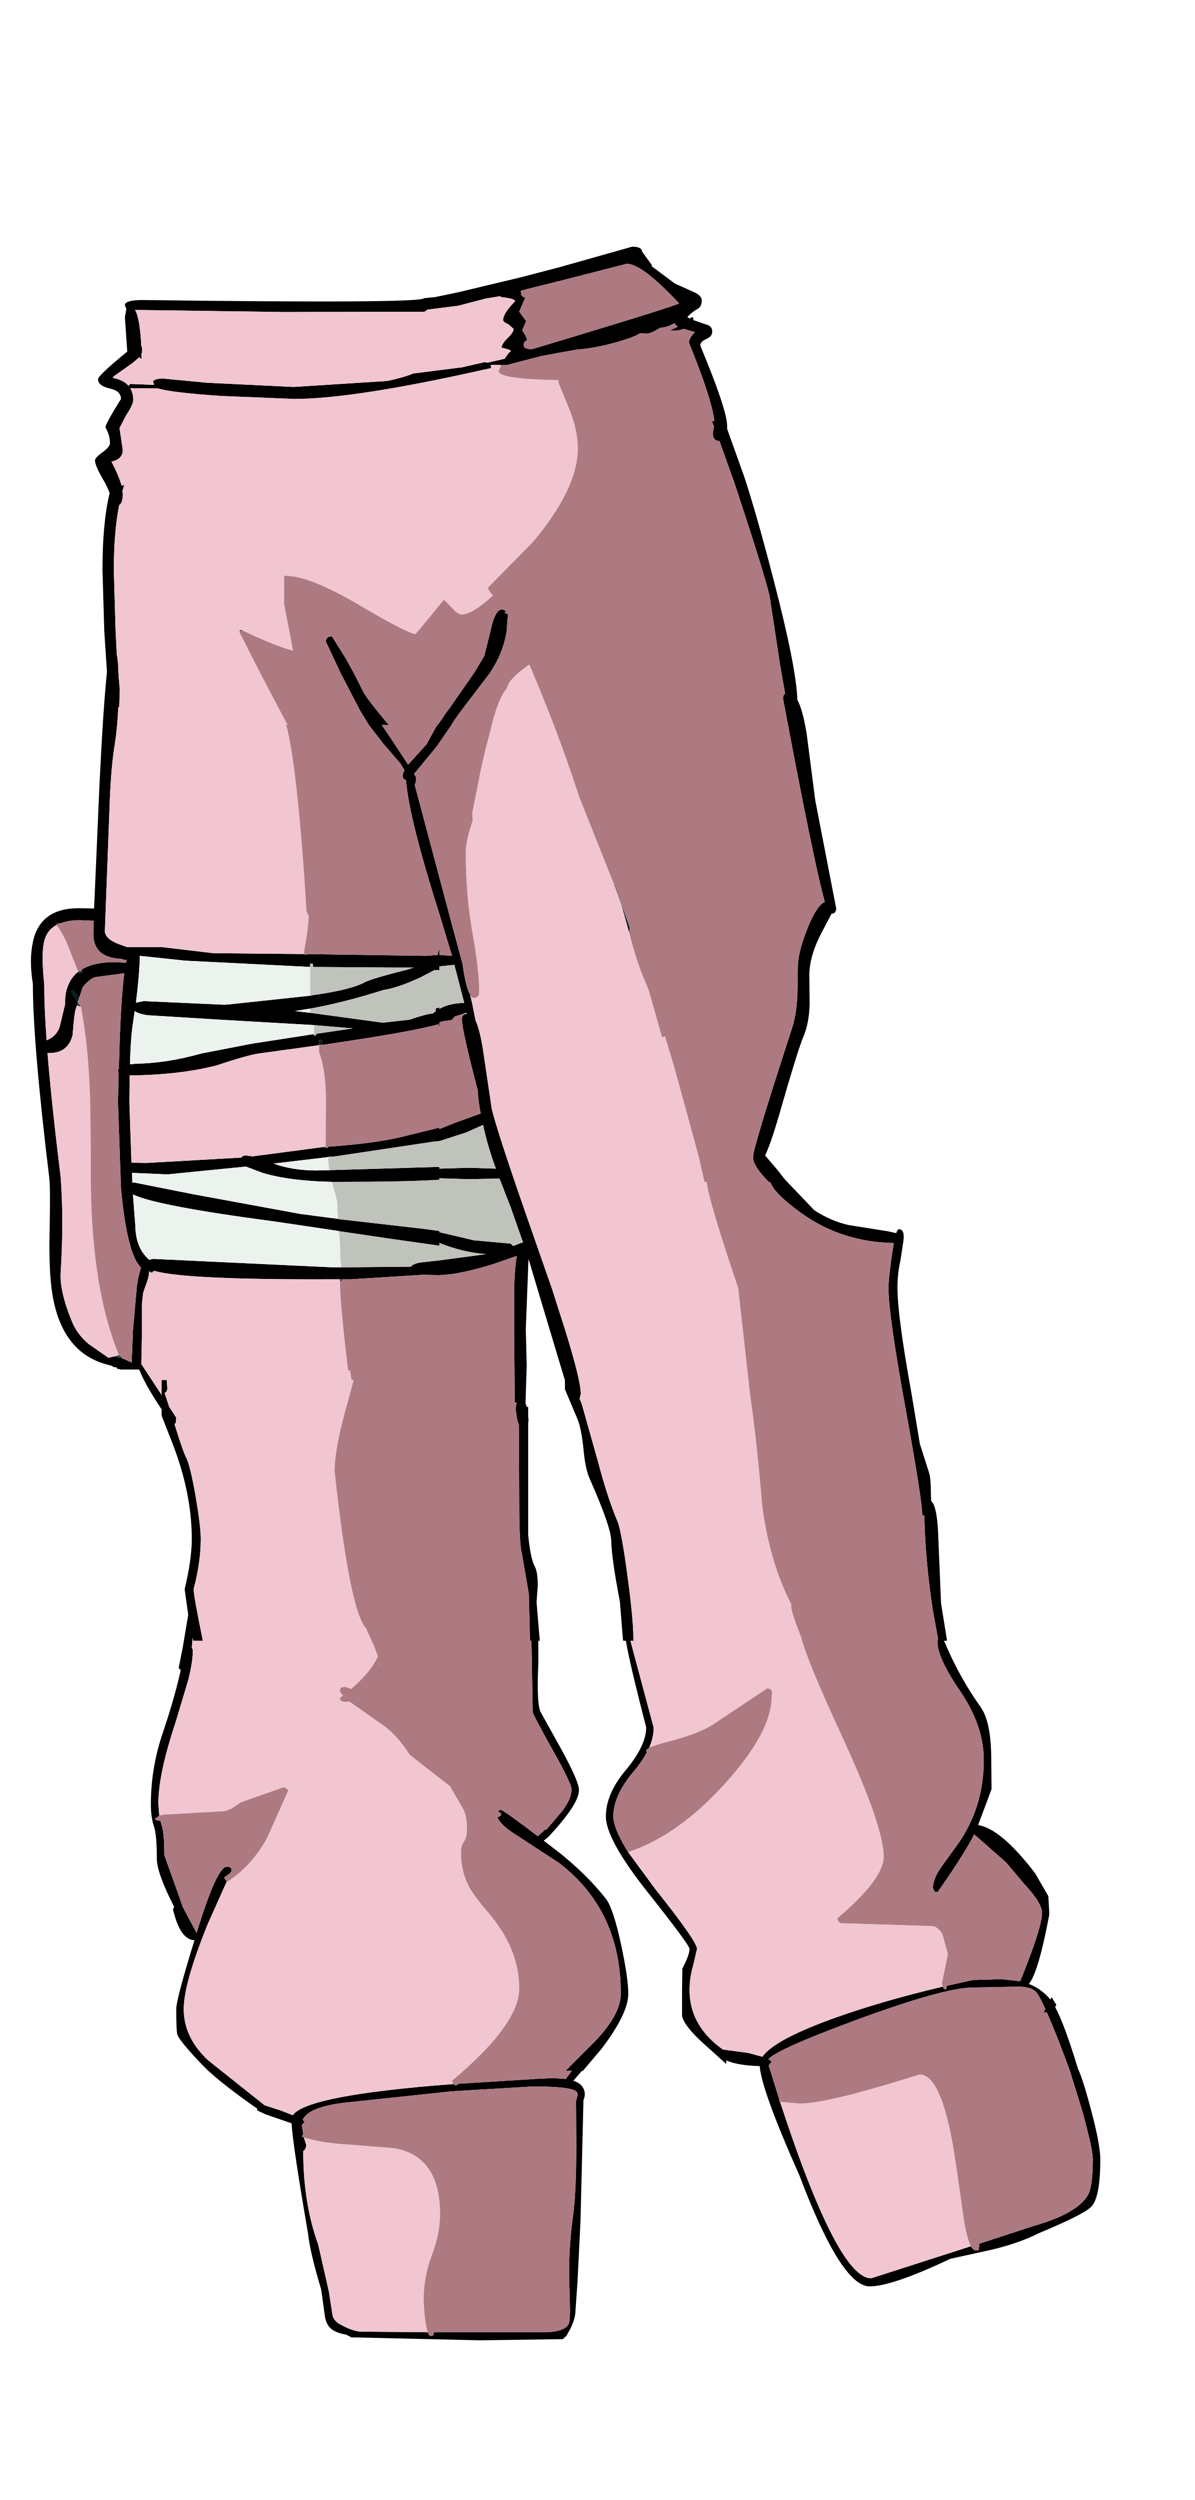 <?xml version="1.0" encoding="UTF-8"?>
<svg xmlns="http://www.w3.org/2000/svg" xmlns:xlink="http://www.w3.org/1999/xlink" width="175px" height="366px" viewBox="0 0 175 366" version="1.1">
<g id="surface1">
<path style=" stroke:none;fill-rule:evenodd;fill:rgb(0%,0%,0%);fill-opacity:1;" d="M 92.574 36.117 C 93.508 36.117 93.988 36.352 94.02 36.82 L 95.508 38.883 L 95.332 38.969 L 95.418 38.969 L 98.832 41.516 L 101.852 42.875 C 102.461 43.199 102.77 43.562 102.77 43.973 C 102.77 44.559 102.578 44.969 102.199 45.203 C 101.527 45.582 101.02 45.992 100.668 46.43 L 101.02 46.648 L 101.105 46.562 C 101.398 46.328 101.543 46.402 101.543 46.781 L 101.543 46.867 L 103.336 47.484 C 103.98 47.629 104.301 47.98 104.301 48.535 C 104.301 49.035 104.008 49.398 103.426 49.633 C 102.84 49.898 102.551 50.219 102.551 50.598 C 105.176 56.891 106.488 60.824 106.488 62.406 L 106.488 62.801 L 108.98 69.777 C 110.207 73.492 111.637 78.512 113.27 84.828 C 115.516 93.461 116.68 99.34 116.77 102.473 C 117.293 103.438 117.746 105.074 118.125 107.387 L 119.395 117.215 L 122.457 133.016 C 122.457 133.484 122.223 133.746 121.758 133.805 L 120.355 136.48 C 119.191 138.676 118.578 140.711 118.52 142.582 L 118.562 147.059 C 118.504 148.93 118.199 150.512 117.645 151.797 C 117.09 153.113 115.922 156.875 114.145 163.078 C 113.297 166 112.598 168.035 112.043 169.176 L 113.883 171.328 L 114.977 172.73 L 116.199 174.004 L 116.289 174.09 L 119.262 177.207 C 120.895 178.262 122.559 178.977 124.25 179.359 L 130.023 180.277 L 131.25 180.543 C 131.367 180.164 131.496 179.973 131.645 179.973 C 132.227 179.973 132.445 180.543 132.301 181.684 L 131.863 184.535 C 131.57 185.824 131.426 187.156 131.426 188.531 C 131.426 191.281 132.098 196.355 133.438 203.758 L 134.707 211.395 L 136.062 215.648 C 136.238 216.234 136.324 217.289 136.324 218.809 L 136.367 219.777 C 136.98 220.273 137.332 222.145 137.418 225.395 L 137.812 234.742 L 138.688 240.227 L 138.25 240.227 C 139.707 243.738 141.504 246.984 143.633 249.969 C 144.652 251.43 145.164 254.004 145.164 257.691 L 145.207 261.949 L 143.238 267.215 C 145.484 267.566 148.27 269.922 151.594 274.281 L 153.52 277.617 L 153.648 279.809 L 153.562 279.633 L 153.648 279.855 L 153.648 280.379 C 152.602 285.969 151.609 289.332 150.676 290.473 C 151.93 290.973 152.98 291.73 153.824 292.758 L 154 292.406 L 154.48 293.195 L 154.699 293.504 L 154.523 293.852 L 154.613 294.027 C 155.488 295.695 156.566 298.637 157.852 302.852 C 158.375 303.992 159.031 306.066 159.82 309.082 C 160.695 312.387 161.133 314.742 161.133 316.148 C 161.133 319.98 160.664 322.32 159.73 323.168 C 158.914 323.93 156.363 325.203 152.074 326.988 C 150.18 327.953 147.875 328.758 145.164 329.398 L 139.168 330.715 C 133.48 333.406 129.543 334.754 127.355 334.754 C 124.586 334.754 121.16 329.34 117.074 318.516 C 113.34 310.121 111.402 304.781 111.258 302.5 C 109.07 302.441 107.434 302.164 106.355 301.664 L 106.355 302.191 L 102.945 299.121 C 101.137 297.48 100.113 296.164 99.883 295.168 L 99.883 291.352 L 99.926 288.234 C 100.625 286.891 100.977 285.926 100.977 285.34 C 100.977 284.961 98.934 282.195 94.852 277.047 C 90.766 271.895 88.727 268.195 88.727 265.941 C 88.727 263.719 89.715 261.438 91.699 259.098 C 93.652 256.727 94.633 254.664 94.633 252.91 C 92.996 246.59 92.008 242.363 91.656 240.227 L 91.262 240.227 L 91.219 239.918 L 90.781 234.52 C 89.965 230.277 89.543 227.293 89.512 225.566 C 89.484 224.223 88.449 221.238 86.406 216.617 C 85.941 215.621 85.617 214.129 85.445 212.141 C 85.238 210.09 84.934 208.598 84.523 207.664 L 82.73 203.406 L 82.73 202.09 L 81.461 197.879 L 77.395 184.316 L 77 194.586 L 77.133 199.941 L 76.957 205.426 L 77.133 205.996 L 77.352 205.996 L 77.352 207.355 L 77.395 207.84 L 77.352 208.453 L 77.352 224.777 C 77.582 227.09 77.902 228.609 78.312 229.344 C 78.605 229.867 78.75 230.82 78.75 232.195 L 78.574 234.609 L 78.926 238.82 L 79.055 240.227 L 78.836 240.227 L 78.836 243.605 C 78.664 247.203 78.75 249.516 79.102 250.539 L 82.031 255.805 C 83.867 259.141 84.789 261.23 84.789 262.082 C 84.789 263.457 83.301 265.738 80.324 268.926 L 79.625 269.496 L 82.074 271.383 C 84.758 273.551 86.988 275.773 88.77 278.055 C 89.469 278.992 90.199 281.215 90.957 284.727 C 91.656 287.973 92.008 290.371 92.008 291.922 C 92.008 293.852 90.695 296.543 88.07 299.996 L 85.355 303.199 L 85.227 303.199 L 85.137 303.289 L 83.957 304.648 C 84.715 304.883 85.211 305.262 85.445 305.789 C 85.707 306.316 85.707 306.871 85.445 307.457 L 85.008 325.23 L 84.57 334.094 L 84.262 338.527 C 84.234 339.141 84.016 339.902 83.605 340.809 L 82.949 341.996 L 82.426 342.477 L 70.352 342.652 L 51.449 342.215 L 50.707 341.82 C 50.066 341.73 49.465 341.543 48.914 341.25 C 48.211 340.867 47.773 340.211 47.602 339.273 L 47.031 335.191 C 45.953 331.625 45.309 328.887 45.105 326.988 C 43.617 318.355 42.816 312.988 42.699 310.879 L 38.762 309.52 L 38.719 309.477 L 37.668 308.992 L 37.668 308.73 L 36.355 307.809 C 33.266 305.586 31.078 303.816 29.793 302.5 C 27.52 300.129 26.25 298.609 25.988 297.934 C 25.871 297.641 25.812 296.371 25.812 294.117 C 25.812 293.18 26.703 289.832 28.48 284.066 C 27.082 284.039 26.031 282.531 25.332 279.547 L 25.508 279.195 C 23.816 275.891 22.969 273.535 22.969 272.129 C 22.969 269.789 22.824 268.195 22.531 267.348 C 22.238 266.5 22.094 265.43 22.094 264.145 C 22.094 260.574 22.691 257.047 23.887 253.566 C 24.996 250.289 25.855 247.277 26.469 244.527 L 26.164 244.219 L 26.773 241.148 L 27.562 236.406 L 27.039 232.676 C 27.738 229.781 28.086 227.324 28.086 225.305 C 28.086 220.742 27.098 215.957 25.113 210.953 L 23.668 207.27 L 23.668 206.348 C 22.008 203.859 20.914 201.914 20.387 200.512 L 17.633 200.512 L 17.5 200.465 L 17.195 200.422 L 17.105 200.246 L 16.93 200.16 L 16.801 200.203 L 16.406 200.027 L 16.406 199.984 L 15.926 199.852 C 11.348 198.738 8.59 195.258 7.656 189.406 C 7.305 187.184 7.176 184.125 7.262 180.234 C 7.352 176.082 7.336 173.492 7.219 172.469 C 5.613 159.273 4.812 149.793 4.812 144.031 C 4.434 141.719 4.434 139.699 4.812 137.973 L 4.812 137.93 C 5.512 134.625 7.742 132.973 11.508 132.973 L 13.781 133.016 L 14.57 114.805 C 14.949 107.137 15.312 101.668 15.664 98.391 L 15.27 92.379 L 15.008 83.426 C 15.008 78.832 15.355 75.086 16.055 72.191 C 15.793 71.488 15.445 70.773 15.008 70.039 C 14.277 68.781 13.914 67.906 13.914 67.406 C 13.914 67.145 14.277 66.75 15.008 66.223 C 15.734 65.695 16.102 65.242 16.102 64.863 C 16.102 64.102 15.883 63.34 15.445 62.578 C 15.445 62.23 16.203 60.84 17.719 58.41 C 17.719 57.621 17.164 57.109 16.055 56.875 C 14.918 56.613 14.352 56.156 14.352 55.516 C 14.352 55.164 15.777 53.816 18.637 51.477 L 18.289 46.43 L 18.508 45.246 L 18.289 44.676 C 18.289 44.176 19.164 43.93 20.914 43.93 C 48.125 44.281 61.848 44.191 62.082 43.664 L 63.789 43.488 L 66.895 42.832 L 67.113 42.789 L 76.301 40.594 L 81.855 39.145 L 92.574 36.117 M 138.074 290.867 C 138.133 291.074 138.277 291.219 138.512 291.309 L 138.688 290.738 L 142.449 289.902 L 146.605 289.773 L 149.406 290.078 C 151.535 284.812 152.602 281.477 152.602 280.074 C 152.602 279.109 151.727 277.688 149.977 275.816 L 147.352 272.699 L 142.668 268.574 C 141.676 270.535 139.883 273.359 137.289 277.047 L 136.852 276.957 L 136.633 276.43 C 136.633 275.555 137.023 274.543 137.812 273.402 L 140.352 269.891 C 142.828 266.324 144.07 262.258 144.07 257.691 C 144.07 254.387 142.945 251.066 140.699 247.73 C 138.426 244.426 137.289 241.98 137.289 240.402 L 137.289 240.227 L 137.375 239.961 L 136.586 235.617 C 135.859 230.789 135.449 226.227 135.363 221.926 L 135.055 221.793 C 135.086 220.594 134.285 215.461 132.648 206.391 C 130.957 197.176 130.113 191.223 130.113 188.531 C 130.113 187.855 130.258 186.395 130.551 184.141 L 130.898 181.992 C 125.797 181.902 121.273 180.441 117.336 177.602 C 115.383 176.199 114.043 175 113.312 174.004 L 112.742 173.039 L 112.57 173.039 C 111.258 171.691 110.512 170.641 110.336 169.879 L 110.293 169.527 L 110.293 169.309 C 110.293 168.461 112.191 162.215 115.98 150.57 C 116.418 149.195 116.68 147.598 116.77 145.785 L 116.855 141.133 C 116.945 139.758 117.441 137.945 118.344 135.691 C 119.219 133.586 120.035 132.371 120.793 132.051 C 119.715 128.219 117.672 118.285 114.668 102.25 C 114.668 101.93 114.77 101.695 114.977 101.551 L 114.23 97.293 L 112.699 87.242 C 112.145 84.902 110.426 79.375 107.539 70.656 L 105.352 64.555 C 104.707 64.555 104.387 64.176 104.387 63.414 L 104.562 62.449 L 104.258 61.703 L 104.605 61.613 C 104.371 59.48 103.133 55.66 100.887 50.16 C 100.887 49.75 101.18 49.238 101.762 48.625 L 100.102 48.141 C 99.691 48.316 99.297 48.406 98.918 48.406 L 98.043 48.406 L 99.27 47.836 C 99.035 47.688 98.875 47.512 98.789 47.309 C 98.059 47.746 97.371 47.965 96.73 47.965 C 95.77 48.551 95.113 48.844 94.762 48.844 L 93.711 48.801 C 93.215 49.152 92.109 49.574 90.387 50.074 C 88.199 50.688 86.262 51.055 84.57 51.168 L 81.855 51.652 L 79.23 52.137 L 74.199 53.453 L 73.414 53.453 L 71.926 53.406 L 71.793 53.406 L 71.926 53.891 L 67.113 54.945 C 56.293 57.254 48.301 58.41 43.137 58.41 L 32.375 57.973 C 27.621 57.648 24.543 57.285 23.145 56.875 L 19.074 56.832 C 19.367 57.328 19.512 57.914 19.512 58.586 C 19.512 58.996 19.176 59.711 18.508 60.738 L 17.5 62.668 L 17.98 65.871 C 17.98 66.777 17.426 67.348 16.32 67.582 C 17.047 68.988 17.543 70.156 17.805 71.094 L 18.199 71.004 L 17.938 71.84 L 17.98 72.324 C 17.98 73.199 17.805 73.742 17.457 73.945 C 16.93 76.52 16.668 79.711 16.668 83.512 L 16.93 92.379 L 17.105 95.844 C 17.223 96.371 17.297 97.102 17.324 98.039 L 17.367 98.961 L 17.543 100.98 L 17.457 103.523 L 17.324 103.523 C 17.238 105.543 17.062 107.371 16.801 109.012 C 16.391 111.527 16.129 114.848 16.012 118.973 L 15.355 136.305 C 15.355 137.125 16.16 137.812 17.762 138.367 L 18.637 138.676 L 23.801 138.676 L 31.195 139.555 L 44.539 139.688 L 44.625 139.688 L 44.625 139.773 L 44.93 139.773 L 44.977 139.688 L 62.344 139.949 L 64.094 139.816 L 64.27 139.07 L 64.355 139.07 L 64.355 139.816 L 66.195 139.949 L 64.398 133.98 C 61.395 124.531 59.746 117.949 59.457 114.23 C 59.137 114.117 58.977 113.91 58.977 113.617 C 58.977 113.355 59.062 113.078 59.238 112.785 L 58.668 111.82 L 56.133 108.879 L 54.031 106.156 L 53.812 105.805 L 52.719 104.008 L 49.875 98.523 L 47.73 93.957 C 47.73 93.43 48.023 93.168 48.605 93.168 L 50.664 96.461 L 51.801 98.523 L 53.199 101.285 C 53.461 101.812 54.234 102.867 55.52 104.445 L 56.613 105.762 L 56.961 106.156 L 55.914 106.156 L 57.227 108.09 L 59.762 111.949 L 60.289 111.379 L 62.477 108.965 L 63.789 106.551 L 64.051 106.156 L 64.355 105.805 L 65.273 104.445 L 66.105 103.305 L 69.43 98.523 L 70.918 96.062 L 71.836 92.379 L 71.883 92.113 C 72.32 90.184 72.871 89.219 73.543 89.219 L 74.156 89.48 L 73.895 89.656 C 73.953 89.773 74.098 89.848 74.332 89.875 L 74.332 90.445 L 74.199 92.379 C 73.938 94.105 73.355 95.77 72.449 97.379 L 71.75 98.523 L 68.336 102.996 L 67.242 104.445 L 66.5 105.5 L 66.105 106.156 L 63.961 109.273 L 60.637 113.312 L 60.945 113.836 L 60.855 114.672 L 60.727 114.891 L 66.195 135.43 L 67.727 141.09 C 68.047 143.43 68.426 144.953 68.863 145.652 L 69.211 147.234 L 69.301 147.715 L 69.648 149.43 C 70.059 150.305 70.422 151.754 70.742 153.773 L 72.012 162.332 C 72.48 164.32 73.98 168.984 76.52 176.328 L 80.852 188.75 L 82.73 194.629 C 84.277 199.602 85.051 202.75 85.051 204.066 L 84.875 204.812 L 85.18 205.512 L 87.543 213.895 C 88.508 217.551 89.469 220.508 90.43 222.758 C 90.809 223.668 91.293 226.285 91.875 230.613 C 92.457 234.914 92.75 238.004 92.75 239.875 L 92.793 240.227 L 92.355 240.227 L 92.355 240.359 L 95.727 252.953 C 95.727 253.891 95.508 254.867 95.07 255.895 L 94.633 256.242 L 94.719 256.551 C 94.254 257.457 93.609 258.395 92.793 259.359 C 90.809 261.699 89.82 263.895 89.82 265.941 C 89.82 266.996 90.387 268.488 91.523 270.418 L 91.57 270.508 L 91.918 271.078 L 92.008 271.207 L 95.945 276.562 C 100.027 281.684 102.07 284.609 102.07 285.34 L 101.543 287.621 C 101.164 288.91 100.977 290.152 100.977 291.352 C 100.977 294.863 102.609 297.773 105.875 300.086 L 105.918 300.086 L 109.551 300.566 L 111.648 301.137 C 112.789 299.469 116.332 297.57 122.281 295.434 C 127.066 293.734 132.328 292.215 138.074 290.867 M 99.445 44.41 C 95.828 40.551 93.273 38.617 91.789 38.617 L 81.855 41.164 L 77.086 42.348 L 76.344 42.566 L 76.258 42.566 L 76.301 42.875 C 76.328 43.199 76.43 43.387 76.605 43.445 L 76.914 43.578 L 76.039 45.641 L 77.043 47 L 76.477 48.359 C 76.941 49.035 77.176 49.531 77.176 49.852 C 76.855 49.91 76.695 50.117 76.695 50.469 L 76.738 50.82 L 76.914 50.949 L 77.352 51.082 L 77.48 51.125 L 77.918 51.125 L 81.855 49.941 C 93.582 46.402 99.445 44.559 99.445 44.41 M 18.855 56.438 L 19.074 56.215 L 22.574 56.348 L 22.398 55.82 C 22.633 55.559 23.129 55.426 23.887 55.426 L 30.32 56.039 L 43.008 56.656 L 56.742 55.777 C 58.262 55.457 59.527 55.09 60.551 54.68 L 67.113 53.848 L 67.551 53.805 L 71.008 53.012 L 71.398 53.102 L 73.895 52.531 L 74.551 51.609 C 75.105 51.402 74.738 51.168 73.457 50.906 C 73.484 50.496 73.793 50.016 74.375 49.457 C 74.93 48.934 75.207 48.492 75.207 48.141 L 74.461 47.484 C 73.938 47.25 73.676 47.043 73.676 46.867 C 73.676 46.227 74.258 45.305 75.426 44.105 C 75.426 43.84 74.727 43.637 73.324 43.488 L 73.281 43.359 L 71.137 43.711 L 67.113 44.762 L 66.762 44.805 L 62.605 45.332 L 62.168 45.641 L 41.52 45.684 L 19.773 45.379 C 20.242 46.137 20.547 47.895 20.695 50.645 L 20.781 50.863 L 20.824 51.391 C 20.824 51.535 20.781 51.684 20.695 51.828 L 20.738 52.574 L 20.387 52.312 L 19.469 53.102 L 16.625 55.121 L 16.449 55.297 L 16.582 55.34 C 17.602 55.543 18.348 55.926 18.812 56.48 L 18.855 56.523 L 18.898 56.613 L 18.855 56.438 M 78.664 49.633 L 78.664 49.414 L 78.707 49.59 L 78.664 49.633 M 68.031 148.375 L 66.633 148.812 L 66.148 149.34 L 64.664 149.559 L 64.355 149.691 L 64.355 150.746 L 64.227 149.953 C 61.715 150.688 56.043 151.695 47.207 152.984 L 47.117 152.281 L 46.727 152.281 L 46.727 153.027 L 37.844 154.254 C 36.793 154.402 34.723 154.988 31.633 156.012 C 28.074 156.918 23.859 157.402 18.988 157.461 L 18.945 161.41 L 19.25 170.23 L 21.438 170.273 L 35.352 169.484 C 35.465 169.277 35.684 169.176 36.008 169.176 L 36.969 169.309 L 47.25 167.949 L 47.688 167.949 L 47.688 168.078 L 47.992 168.078 L 47.992 167.902 C 52.98 167.551 56.891 166.996 59.719 166.234 L 64.355 165.094 L 64.355 165.312 L 64.445 165.27 L 66.633 164.395 L 70.395 163.031 C 70.16 161.832 70.016 160.691 69.957 159.609 C 68.41 153.699 67.637 150.234 67.637 149.207 C 67.637 148.859 67.785 148.625 68.074 148.508 L 68.336 148.418 L 68.336 148.285 L 68.031 148.375 M 45.414 148.285 L 56.043 149.734 L 59.98 149.297 C 61.496 148.77 62.637 148.461 63.395 148.375 L 63.832 148.023 L 63.789 147.629 L 63.918 147.629 L 64.355 147.496 L 64.355 147.715 C 65.32 147.16 66.527 146.867 67.988 146.84 L 66.543 141.266 L 64.355 141.484 L 64.355 142.055 L 64.008 142.012 L 63.699 142.098 L 63.742 141.969 L 61.555 143.109 C 59.426 144.102 57.617 144.719 56.133 144.953 C 52.254 146.18 48.68 147.086 45.414 147.672 L 43.18 148.023 L 43.488 148.066 L 45.414 148.285 M 45.414 145.785 L 45.852 145.699 C 49.582 145.172 52.105 144.543 53.418 143.812 C 54.176 143.43 56.246 142.816 59.633 141.969 L 60.594 141.66 L 57.664 141.66 L 45.852 141.574 L 45.805 141.09 L 45.414 141.09 L 45.414 141.574 L 27.125 140.652 L 20.477 139.949 C 20.445 141.703 20.258 143.988 19.906 146.797 L 21.043 146.574 L 32.812 147.102 L 33.512 147.059 L 45.414 145.785 M 48.211 171.328 L 64.355 170.844 L 64.355 171.105 L 68.602 170.977 L 72.625 171.105 L 72.363 170.406 C 71.664 168.387 71.121 166.484 70.742 164.699 L 68.293 165.797 L 64.355 167.07 L 63.438 167.156 L 48.781 169.352 L 48.562 169.352 L 48.258 169.309 L 48.211 169.395 L 40.074 170.359 C 41.883 171.035 43.984 171.371 46.375 171.371 L 48.211 171.328 M 48.605 173.039 C 44.465 172.949 41.082 172.512 38.457 171.723 L 36.008 170.801 L 24.543 171.941 L 19.336 171.723 L 19.383 173.168 L 19.602 173.125 L 28.219 174.836 L 43.969 177.734 L 49.352 178.438 L 49.48 178.48 L 62.125 179.93 L 64.355 180.234 L 64.355 180.41 L 69.387 181.594 L 74.77 182.078 L 75.164 182.43 L 76.387 181.945 L 76.605 181.945 L 74.945 177.207 L 74.812 176.812 L 73.148 172.555 L 68.602 172.645 L 64.355 172.512 L 64.355 172.73 C 61.031 172.938 56.219 173.039 49.918 173.039 L 48.605 173.039 M 50.051 185.547 L 51.055 185.547 L 60.156 185.457 C 60.391 185.164 60.871 184.961 61.602 184.844 L 64.355 184.535 L 69.957 183.789 L 71.18 183.613 C 68.992 183.469 66.719 182.926 64.355 181.992 L 64.355 182.387 L 57.227 181.375 L 49.789 180.277 L 49.613 180.234 L 40.164 178.832 C 28.641 177.309 21.742 175.992 19.469 174.883 L 19.82 179.488 C 19.848 181.391 20.371 182.898 21.395 184.008 L 21.832 184.449 L 22.445 184.316 L 48.52 185.547 L 50.051 185.547 M 66.367 305.133 L 66.762 305.352 L 67.156 305.086 L 78.355 304.387 L 80.98 304.254 L 82.863 304.387 L 83.738 303.199 L 82.82 303.199 L 86.449 299.559 C 89.426 296.66 90.914 294.102 90.914 291.879 C 90.914 283.746 87.895 277.367 81.855 272.746 L 75.602 268.664 C 74.055 267.699 73.137 266.836 72.844 266.074 L 72.887 266.074 L 73.324 265.855 L 73.414 265.547 L 72.93 265.195 C 73.105 265.051 73.238 264.977 73.324 264.977 C 73.559 264.977 75.367 266.266 78.75 268.84 L 79.887 267.828 L 79.977 267.918 L 81.637 265.988 C 83.008 264.465 83.695 263.121 83.695 261.949 C 83.695 261.395 82.746 259.434 80.852 256.066 C 78.953 252.676 78.008 250.859 78.008 250.625 L 77.832 240.227 L 77.613 240.227 L 77.438 233.336 L 77.219 232.062 L 76.43 227.457 C 76.168 226.578 76.039 224.031 76.039 219.82 L 75.992 208.629 L 75.73 207.84 L 75.512 206.305 L 75.555 205.996 C 75.555 205.762 75.602 205.57 75.688 205.426 L 75.383 205.293 L 75.293 195.594 L 75.293 188.66 C 75.352 186.582 75.484 184.988 75.688 183.879 L 72.406 185.02 C 69.109 186.07 66.426 186.629 64.355 186.688 L 64.008 186.688 L 61.906 186.641 L 51.449 187.301 L 48.605 187.301 C 34.227 187.359 25.566 186.949 22.617 186.07 L 22.18 186.203 L 22.227 186.379 L 21.832 186.117 L 21.832 186.293 C 21.801 186.848 21.613 187.551 21.262 188.398 L 20.957 189.32 L 20.781 190.941 L 20.781 195.684 L 20.695 199.719 L 21.219 200.512 L 23.668 204.242 L 23.668 202.047 L 24.414 202.047 L 24.5 203.23 C 24.5 203.609 24.367 203.844 24.105 203.934 L 24.762 205.953 L 25.812 207.574 L 25.727 208.41 L 25.551 208.453 L 25.551 208.496 C 26.395 211.246 26.992 212.945 27.344 213.586 C 27.695 214.32 28.133 216.164 28.656 219.117 C 29.152 222.043 29.398 224.105 29.398 225.305 C 29.398 227.586 29.051 230.043 28.352 232.676 C 28.352 233.293 28.801 235.809 29.707 240.227 L 28.305 240.227 L 28.176 239.742 L 28.176 240.227 L 28.086 241.234 L 28.219 241.5 L 28.219 241.98 C 28.219 242.828 28.016 244.117 27.605 245.844 L 25.727 252.117 C 24.035 257.18 23.188 261.16 23.188 264.055 L 23.32 265.812 L 22.969 266.117 C 22.504 266.324 22.676 266.484 23.492 266.602 L 23.625 267.082 C 23.918 267.844 24.062 269.352 24.062 271.605 L 26.164 277.484 L 26.688 278.977 L 26.688 279.062 L 28.789 283.012 C 30.77 276.547 32.242 273.316 33.207 273.316 C 33.672 273.316 33.906 273.477 33.906 273.797 L 33.73 274.238 L 32.812 274.895 L 33.207 275.465 L 30.406 281.742 C 28.074 287.504 26.906 291.645 26.906 294.16 C 26.906 296.941 28.102 299.441 30.492 301.664 L 38.762 308.246 L 41.082 308.992 L 42.875 309.695 C 44.246 307.734 52.078 306.215 66.367 305.133 M 142.188 328.875 C 142.422 329.281 142.652 329.488 142.887 329.488 C 143.238 329.488 143.383 329.414 143.324 329.27 L 143.414 328.785 L 143.367 328.523 L 151.418 325.891 C 155.648 324.691 158.289 323.184 159.336 321.367 C 159.805 320.551 160.039 318.781 160.039 316.059 C 160.039 315.18 159.543 312.914 158.551 309.258 L 156.668 303.156 C 155.297 299.41 154.176 296.574 153.301 294.645 L 152.82 294.645 L 153.082 294.16 C 152.496 292.816 152.047 291.98 151.727 291.66 C 151.258 291.133 150.355 290.867 149.012 290.867 L 142.449 291 C 139.648 291 133.891 292.609 125.168 295.828 C 117.586 298.637 113.371 300.523 112.523 301.488 L 113.008 301.84 L 112.57 302.41 L 114.102 307.324 L 114.102 307.371 L 114.145 307.676 L 114.23 307.723 C 119.859 324.953 124.309 333.57 127.574 333.57 L 142.188 328.875 M 63.57 341.469 L 80.105 341.469 C 81.973 341.379 83.051 340.926 83.344 340.109 C 83.488 339.668 83.504 338.016 83.387 335.148 C 83.242 331.609 83.418 328.039 83.914 324.441 C 84.234 322.129 84.395 318.707 84.395 314.172 L 84.352 307.633 L 84.57 306.844 C 84.629 306.551 84.555 306.332 84.352 306.184 C 83.766 305.715 81.668 305.484 78.051 305.484 L 66.238 306.184 L 50.137 307.895 C 46.727 308.363 44.785 309.199 44.32 310.398 L 44.625 310.617 L 44.188 311.145 L 44.406 312.461 L 44.23 312.77 L 44.188 312.812 L 44.492 312.941 L 44.844 314.039 C 44.844 314.422 44.699 314.727 44.406 314.961 C 44.406 320.051 45.137 324.602 46.594 328.609 L 48.168 335.543 L 48.695 338.969 C 48.809 339.551 49.219 340.02 49.918 340.371 C 51.027 340.984 51.977 341.32 52.762 341.379 L 62.648 341.469 C 62.766 341.82 62.898 341.996 63.043 341.996 C 63.395 341.996 63.539 341.922 63.48 341.777 L 63.57 341.469 M 11.988 142.145 L 11.945 141.969 C 13.109 141.234 14.715 140.871 16.758 140.871 L 18.461 140.957 L 18.551 140.52 L 18.289 140.562 L 17.762 140.387 C 14.848 140.27 13.488 138.883 13.695 136.219 L 13.738 134.812 L 11.68 134.727 C 10.543 134.727 9.582 134.887 8.793 135.211 L 8.617 135.164 L 8.227 135.164 L 8.227 135.387 L 8.27 135.43 C 7.336 135.926 6.738 136.715 6.477 137.797 L 6.43 137.973 C 6.168 139.203 6.184 141.25 6.477 144.117 C 6.477 146.34 6.59 149.062 6.824 152.281 L 6.824 152.324 L 7 152.238 C 7.875 151.855 8.457 151.211 8.75 150.305 L 9.539 147.016 C 9.48 145.785 9.711 144.688 10.238 143.723 C 10.527 143.168 10.938 142.684 11.461 142.273 L 11.594 142.625 L 12.031 142.406 L 11.988 142.145 M 11.594 146.094 L 10.633 144.953 L 10.414 145.172 L 11.375 146.75 L 11.242 147.234 L 11.07 147.805 C 10.922 148.301 10.777 149.547 10.633 151.535 C 10.195 153.289 9.07 154.168 7.262 154.168 L 6.957 154.168 L 6.957 154.211 C 7.363 159.184 8.008 165.227 8.883 172.336 C 9.203 176.664 9.203 181.316 8.883 186.293 C 8.766 188.105 9.305 190.477 10.5 193.402 C 10.996 194.688 11.84 195.828 13.039 196.824 L 15.883 198.797 L 16.625 198.621 L 17.586 198.797 L 17.98 198.93 C 18.273 199.02 18.578 199.148 18.898 199.324 L 19.293 199.543 L 19.293 199.367 L 19.469 194.848 L 20.039 188.355 L 20.258 187.039 L 20.648 185.59 C 19.98 184.918 19.426 183.73 18.988 182.035 C 18.492 180.219 18.098 177.82 17.805 174.836 L 17.719 173.914 L 17.281 161.41 L 17.367 157.109 L 17.281 156.715 L 17.414 156.406 C 17.559 150.145 17.82 145.508 18.199 142.496 L 13.914 143.066 C 13.387 143.242 12.789 143.723 12.117 144.512 L 11.594 146.094 M 45.98 150.086 L 32.242 149.297 L 21.57 148.637 C 20.664 148.492 20.051 148.285 19.73 148.023 L 19.383 150.395 C 19.207 151.738 19.09 153.555 19.031 155.836 L 19.863 155.746 C 22.953 155.688 26.148 155.191 29.445 154.254 L 36.883 152.809 L 45.98 151.402 L 45.938 151.621 L 46.242 151.621 L 46.332 151.359 L 51.668 150.57 L 45.98 150.086 "/>
<path style=" stroke:none;fill-rule:evenodd;fill:rgb(31.765%,25.49%,40%);fill-opacity:1;" d="M 44.539 139.246 L 44.625 139.688 L 44.539 139.289 L 44.539 139.246 M 16.582 55.34 L 16.449 55.297 L 16.625 55.121 L 16.582 55.34 M 114.102 307.324 L 114.145 307.676 L 114.102 307.371 L 114.102 307.324 M 44.23 312.77 L 44.492 312.941 L 44.188 312.812 L 44.23 312.77 M 19.293 199.367 L 19.293 199.543 L 18.898 199.324 L 19.293 199.367 "/>
<path style=" stroke:none;fill-rule:evenodd;fill:rgb(7.843%,25.098%,30.196%);fill-opacity:1;" d="M 44.625 139.688 L 44.539 139.688 L 44.539 139.289 L 44.625 139.688 M 71.926 53.891 L 71.793 53.406 L 71.926 53.406 L 71.926 53.891 M 81.77 55.645 L 81.812 55.645 L 81.77 55.645 M 22.227 186.379 L 22.18 186.203 L 22.617 186.07 L 22.227 186.379 M 17.586 198.797 L 16.625 198.621 L 17.414 198.402 L 17.586 198.797 M 6.957 154.211 L 6.957 154.168 L 7.262 154.168 L 6.957 154.211 M 11.242 147.234 L 11.375 146.75 L 11.855 147.41 L 11.242 147.234 "/>
<path style=" stroke:none;fill-rule:evenodd;fill:rgb(37.647%,34.118%,56.471%);fill-opacity:1;" d="M 92.008 271.207 L 91.918 271.078 L 92.137 271.121 L 92.008 271.207 M 91.57 270.508 L 91.523 270.418 L 91.57 270.418 L 91.57 270.508 M 81.812 55.645 L 81.77 55.867 L 81.77 55.645 L 81.812 55.645 M 42.086 106.07 L 42.133 106.156 L 41.914 106.156 L 42.086 106.07 M 33.73 274.238 L 33.906 273.797 L 34.039 273.973 L 33.73 274.238 M 25.551 208.496 L 25.551 208.453 L 25.727 208.41 L 25.551 208.496 M 55.695 243.957 L 55.695 244.086 C 55.695 244.438 55.535 244.773 55.211 245.098 L 55.695 243.957 M 111.605 249.398 L 111.605 249.441 L 111.605 249.398 M 63.57 341.469 L 63.57 341.336 L 63.57 341.469 M 39.855 263.703 L 39.812 263.879 L 39.812 263.75 L 39.855 263.703 "/>
<path style=" stroke:none;fill-rule:evenodd;fill:rgb(20%,34.51%,36.863%);fill-opacity:1;" d="M 74.332 90.445 L 74.332 89.875 L 74.418 89.875 L 74.418 90.184 L 74.461 90.402 L 74.332 90.445 M 18.855 56.438 L 18.898 56.613 L 18.855 56.523 L 18.812 56.48 L 18.855 56.438 M 91.086 132.621 L 90.168 129.855 L 90.039 129.504 L 89.949 129.195 L 92.227 135.867 L 91.086 132.621 M 50.18 187.301 L 50.18 187.387 L 49.789 187.387 L 49.789 187.301 L 50.18 187.301 "/>
<path style=" stroke:none;fill-rule:evenodd;fill:rgb(3.529%,17.255%,19.608%);fill-opacity:1;" d="M 90.039 129.504 L 90.168 129.855 L 91.086 132.621 L 91.043 132.621 L 90.082 129.855 L 89.949 129.547 L 90.039 129.504 "/>
<path style=" stroke:none;fill-rule:evenodd;fill:rgb(0%,10.98%,11.373%);fill-opacity:1;" d="M 35.656 92.379 L 35.086 92.379 L 35.262 92.203 L 35.656 92.379 M 91.043 132.621 L 91.086 132.621 L 92.227 135.867 L 92.137 136.57 L 91.043 132.621 M 96.949 151.84 L 97.387 151.711 L 96.949 151.887 L 96.949 151.84 M 47.207 152.984 L 46.727 152.984 L 46.727 152.281 L 47.117 152.281 L 47.207 152.984 M 50.18 187.387 C 50.066 187.477 49.934 187.551 49.789 187.609 L 49.789 187.387 L 50.18 187.387 M 8.617 135.164 L 8.27 135.43 L 8.227 135.387 L 8.227 135.164 L 8.617 135.164 M 11.461 142.273 L 11.988 142.145 L 12.031 142.406 L 11.594 142.625 L 11.461 142.273 M 11.375 146.75 L 10.414 145.172 L 10.633 144.953 L 11.594 146.094 L 11.375 146.75 M 17.98 198.93 L 17.586 198.797 L 17.414 198.402 L 17.98 198.93 "/>
<path style=" stroke:none;fill-rule:evenodd;fill:rgb(75.294%,76.471%,73.725%);fill-opacity:1;" d="M 45.414 147.672 C 48.68 147.086 52.254 146.18 56.133 144.953 C 57.617 144.719 59.426 144.102 61.555 143.109 L 63.742 141.969 L 63.699 142.098 L 64.008 142.012 L 64.355 142.055 L 64.355 141.484 L 66.543 141.266 L 67.988 146.84 C 66.527 146.867 65.32 147.16 64.355 147.715 L 64.355 147.496 L 63.918 147.629 L 63.789 147.629 L 63.832 148.023 L 63.395 148.375 C 62.637 148.461 61.496 148.77 59.98 149.297 L 56.043 149.734 L 45.414 148.285 L 45.414 147.672 M 45.414 141.574 L 45.414 141.09 L 45.805 141.09 L 45.852 141.574 L 57.664 141.66 L 60.594 141.66 L 59.633 141.969 C 56.246 142.816 54.176 143.43 53.418 143.812 C 52.105 144.543 49.582 145.172 45.852 145.699 L 45.414 145.785 L 45.414 141.574 M 48.781 169.352 L 63.438 167.156 L 64.355 167.07 L 68.293 165.797 L 70.742 164.699 C 71.121 166.484 71.664 168.387 72.363 170.406 L 72.625 171.105 L 68.602 170.977 L 64.355 171.105 L 64.355 170.844 L 48.211 171.328 L 48.039 169.746 L 48.039 169.613 L 48.082 169.613 L 48.211 169.441 L 48.211 169.395 L 48.258 169.309 L 48.562 169.352 L 48.781 169.395 L 48.781 169.352 M 49.48 178.48 L 49.352 175.848 L 49.086 174.836 L 48.605 173.039 L 49.918 173.039 C 56.219 173.039 61.031 172.938 64.355 172.73 L 64.355 172.512 L 68.602 172.645 L 73.148 172.555 L 74.812 176.812 L 74.945 177.207 L 76.605 181.945 L 76.387 181.945 L 75.164 182.43 L 74.77 182.078 L 69.387 181.594 L 64.355 180.41 L 64.355 180.234 L 62.125 179.93 L 49.48 178.48 M 49.613 180.234 L 49.789 180.277 L 57.227 181.375 L 64.355 182.387 L 64.355 181.992 C 66.719 182.926 68.992 183.469 71.18 183.613 L 69.957 183.789 L 64.355 184.535 L 61.602 184.844 C 60.871 184.961 60.391 185.164 60.156 185.457 L 51.055 185.547 L 50.051 185.547 L 50.008 185.414 C 49.859 185.062 49.789 183.922 49.789 181.992 L 49.613 180.234 M 45.98 151.402 L 45.98 150.086 L 51.668 150.57 L 46.332 151.359 L 46.242 151.621 L 45.938 151.621 L 45.98 151.402 "/>
<path style=" stroke:none;fill-rule:evenodd;fill:rgb(92.549%,94.902%,93.333%);fill-opacity:1;" d="M 45.414 147.672 L 45.414 148.285 L 43.488 148.066 L 43.18 148.023 L 45.414 147.672 M 45.414 141.574 L 45.414 145.785 L 33.512 147.059 L 32.812 147.102 L 21.043 146.574 L 19.906 146.797 C 20.258 143.988 20.445 141.703 20.477 139.949 L 27.125 140.652 L 45.414 141.574 M 48.781 169.352 L 48.781 169.395 L 48.562 169.352 L 48.781 169.352 M 48.211 169.395 L 48.211 169.441 L 48.082 169.613 L 48.039 169.613 L 48.039 169.746 L 48.211 171.328 L 46.375 171.371 C 43.984 171.371 41.883 171.035 40.074 170.359 L 48.211 169.395 M 49.48 178.48 L 49.352 178.438 L 43.969 177.734 L 28.219 174.836 L 19.602 173.125 L 19.383 173.168 L 19.336 171.723 L 24.543 171.941 L 36.008 170.801 L 38.457 171.723 C 41.082 172.512 44.465 172.949 48.605 173.039 L 49.086 174.836 L 49.352 175.848 L 49.48 178.48 M 49.613 180.234 L 49.789 181.992 C 49.789 183.922 49.859 185.062 50.008 185.414 L 50.051 185.547 L 48.52 185.547 L 22.445 184.316 L 21.832 184.449 L 21.395 184.008 C 20.371 182.898 19.848 181.391 19.82 179.488 L 19.469 174.883 C 21.742 175.992 28.641 177.309 40.164 178.832 L 49.613 180.234 M 45.98 150.086 L 45.98 151.402 L 36.883 152.809 L 29.445 154.254 C 26.148 155.191 22.953 155.688 19.863 155.746 L 19.031 155.836 C 19.09 153.555 19.207 151.738 19.383 150.395 L 19.73 148.023 C 20.051 148.285 20.664 148.492 21.57 148.637 L 32.242 149.297 L 45.98 150.086 "/>
<path style=" stroke:none;fill-rule:evenodd;fill:rgb(94.51%,77.647%,81.569%);fill-opacity:1;" d="M 138.074 290.867 C 132.328 292.215 127.066 293.734 122.281 295.434 C 116.332 297.57 112.789 299.469 111.648 301.137 L 109.551 300.566 L 105.918 300.086 L 105.875 300.086 C 102.609 297.773 100.977 294.863 100.977 291.352 C 100.977 290.152 101.164 288.91 101.543 287.621 L 102.07 285.34 C 102.07 284.609 100.027 281.684 95.945 276.562 L 92.008 271.207 L 92.137 271.121 C 96.98 269.484 101.691 266.117 106.27 261.027 C 110.762 256.055 113.008 251.824 113.008 248.344 C 113.18 247.582 112.961 247.203 112.352 247.203 L 105.043 252.074 C 103.496 253.188 101.238 254.121 98.262 254.883 C 96.66 255.293 95.594 255.629 95.07 255.895 C 95.508 254.867 95.727 253.891 95.727 252.953 L 92.355 240.359 L 92.793 240.227 L 92.75 239.875 C 92.75 238.004 92.457 234.914 91.875 230.613 C 91.293 226.285 90.809 223.668 90.43 222.758 C 89.469 220.508 88.508 217.551 87.543 213.895 L 85.18 205.512 L 84.875 204.812 L 85.051 204.066 C 85.051 202.75 84.277 199.602 82.73 194.629 L 80.852 188.75 L 76.52 176.328 C 73.98 168.984 72.48 164.32 72.012 162.332 L 70.742 153.773 C 70.422 151.754 70.059 150.305 69.648 149.43 L 69.301 147.715 L 69.211 147.234 L 68.863 145.652 C 69.008 145.945 69.184 146.094 69.387 146.094 C 69.914 146.094 70.176 145.801 70.176 145.215 C 70.176 143.168 69.855 140.328 69.211 136.703 C 68.543 133.043 68.207 129.035 68.207 124.676 C 68.207 123.684 68.543 122.176 69.211 120.156 L 69.168 118.973 L 70.48 112.391 C 70.949 110.281 71.34 108.688 71.664 107.605 C 72.449 104.066 73.309 101.785 74.242 100.758 C 74.332 100.234 74.738 99.617 75.469 98.918 C 75.992 98.418 76.68 97.879 77.523 97.293 C 80.355 103.934 82.789 110.398 84.832 116.691 L 89.949 129.547 L 90.082 129.855 L 91.043 132.621 L 92.137 136.57 C 92.895 139.438 93.582 141.586 94.195 143.02 L 94.98 144.906 L 96.949 151.84 L 96.949 151.887 L 97.387 151.711 L 98.742 156.23 L 102.332 169.352 L 103.164 173.039 L 103.469 173.039 L 103.645 174.004 C 104.141 176.402 105.629 181.258 108.105 188.574 L 109.898 204.637 C 110.453 208.203 111.039 213.543 111.648 220.652 C 112.379 226.094 113.793 230.848 115.895 234.914 L 115.852 235.137 C 115.852 235.691 116.348 237.227 117.336 239.742 C 117.863 241.906 119.848 246.723 123.289 254.18 C 127.371 263.016 129.414 268.898 129.414 271.824 C 129.414 274.016 127.152 277.031 122.633 280.863 C 122.633 281.125 122.777 281.359 123.07 281.566 L 136.633 282.004 C 137.039 282.062 137.492 282.43 137.988 283.102 L 138.82 286.086 L 137.945 290.387 L 138.074 290.867 M 44.539 139.688 L 31.195 139.555 L 23.801 138.676 L 18.637 138.676 L 17.762 138.367 C 16.16 137.812 15.355 137.125 15.355 136.305 L 16.012 118.973 C 16.129 114.848 16.391 111.527 16.801 109.012 C 17.062 107.371 17.238 105.543 17.324 103.523 L 17.457 103.523 L 17.543 100.98 L 17.367 98.961 L 17.324 98.039 C 17.297 97.102 17.223 96.371 17.105 95.844 L 16.93 92.379 L 16.668 83.512 C 16.668 79.711 16.93 76.52 17.457 73.945 C 17.805 73.742 17.98 73.199 17.98 72.324 L 17.938 71.84 L 18.199 71.004 L 17.805 71.094 C 17.543 70.156 17.047 68.988 16.32 67.582 C 17.426 67.348 17.98 66.777 17.98 65.871 L 17.5 62.668 L 18.508 60.738 C 19.176 59.711 19.512 58.996 19.512 58.586 C 19.512 57.914 19.367 57.328 19.074 56.832 L 23.145 56.875 C 24.543 57.285 27.621 57.648 32.375 57.973 L 43.137 58.41 C 48.301 58.41 56.293 57.254 67.113 54.945 L 71.926 53.891 L 71.926 53.406 L 73.414 53.453 L 73.02 54.328 C 73.02 55.121 75.934 55.559 81.77 55.645 L 81.77 55.867 L 81.855 56.215 L 83.211 59.508 C 84.145 61.703 84.613 63.75 84.613 65.652 C 84.613 69.57 82.426 74.137 78.051 79.344 L 71.488 86.016 C 71.488 86.336 71.734 86.715 72.23 87.156 C 70.191 89.027 68.66 89.965 67.637 89.965 C 67.23 89.965 66.746 89.641 66.195 89 L 65.012 87.812 L 61.25 92.379 L 60.855 92.816 C 60.621 92.816 60.184 92.672 59.543 92.379 C 58.145 91.762 55.766 90.461 52.414 88.473 C 47.66 85.691 44.129 84.305 41.824 84.305 L 41.605 84.305 L 41.605 88.43 L 42.918 95.273 C 41.371 94.895 38.953 93.93 35.656 92.379 L 35.262 92.203 L 35.086 92.379 L 35.043 92.508 L 38.105 98.523 L 41.211 104.445 L 42.086 106.07 L 41.914 106.156 C 42.555 108.41 43.18 112.711 43.793 119.059 C 44.203 123.391 44.539 127.719 44.801 132.051 L 44.887 133.453 L 45.195 134.066 C 45.195 135.18 44.977 136.906 44.539 139.246 L 44.539 139.688 M 16.625 55.121 L 19.469 53.102 L 20.387 52.312 L 20.738 52.574 L 20.695 51.828 C 20.781 51.684 20.824 51.535 20.824 51.391 L 20.781 50.863 L 20.695 50.645 C 20.547 47.895 20.242 46.137 19.773 45.379 L 41.52 45.684 L 62.168 45.641 L 62.605 45.332 L 66.762 44.805 L 67.113 44.762 L 71.137 43.711 L 73.281 43.359 L 73.324 43.488 C 74.727 43.637 75.426 43.84 75.426 44.105 C 74.258 45.305 73.676 46.227 73.676 46.867 C 73.676 47.043 73.938 47.25 74.461 47.484 L 75.207 48.141 C 75.207 48.492 74.93 48.934 74.375 49.457 C 73.793 50.016 73.484 50.496 73.457 50.906 C 74.738 51.168 75.105 51.402 74.551 51.609 L 73.895 52.531 L 71.398 53.102 L 71.008 53.012 L 67.551 53.805 L 67.113 53.848 L 60.551 54.68 C 59.527 55.09 58.262 55.457 56.742 55.777 L 43.008 56.656 L 30.32 56.039 L 23.887 55.426 C 23.129 55.426 22.633 55.559 22.398 55.82 L 22.574 56.348 L 19.074 56.215 L 18.855 56.438 L 18.812 56.48 C 18.348 55.926 17.602 55.543 16.582 55.34 L 16.625 55.121 M 46.727 153.027 L 46.727 154.035 C 47.395 155.82 47.73 158.16 47.73 161.059 L 47.688 167.949 L 47.25 167.949 L 36.969 169.309 L 36.008 169.176 C 35.684 169.176 35.465 169.277 35.352 169.484 L 21.438 170.273 L 19.25 170.23 L 18.945 161.41 L 18.988 157.461 C 23.859 157.402 28.074 156.918 31.633 156.012 C 34.723 154.988 36.793 154.402 37.844 154.254 L 46.727 153.027 M 49.789 187.609 C 49.789 189.656 50.152 193.738 50.883 199.852 L 50.969 200.641 L 51.273 200.641 L 51.406 201.605 L 51.492 202.047 L 51.801 202.047 L 50.926 205.25 C 49.641 209.754 49 213.133 49 215.387 C 50.516 229.371 52.09 237.082 53.727 238.516 L 53.727 238.691 L 54.73 240.883 L 55.344 242.508 C 54.645 244.059 53.332 245.652 51.406 247.293 C 50.996 247.086 50.648 246.984 50.355 246.984 L 49.918 247.117 C 49.832 247.262 49.789 247.395 49.789 247.512 C 49.789 247.688 49.934 247.934 50.227 248.258 L 49.789 248.562 L 49.832 248.871 C 50.008 249.074 50.285 249.18 50.664 249.18 L 51.188 249.133 L 55.477 252.164 C 57.168 253.215 58.668 254.797 59.98 256.902 L 65.887 261.512 L 67.68 264.582 C 68.148 265.285 68.383 266.336 68.383 267.742 C 68.383 268.59 68.234 269.219 67.945 269.629 C 67.652 270.008 67.508 270.551 67.508 271.254 C 67.508 273.152 67.945 274.895 68.82 276.477 C 69.285 277.293 70.277 278.598 71.793 280.379 C 74.621 283.773 76.039 287.359 76.039 291.133 C 76.039 294.645 72.758 299.148 66.195 304.648 L 66.367 305.133 C 52.078 306.215 44.246 307.734 42.875 309.695 L 41.082 308.992 L 38.762 308.246 L 30.492 301.664 C 28.102 299.441 26.906 296.941 26.906 294.16 C 26.906 291.645 28.074 287.504 30.406 281.742 L 33.207 275.465 L 33.293 275.508 C 35.684 273.957 37.625 271.824 39.113 269.102 L 42.219 262.125 C 41.926 261.832 41.695 261.688 41.52 261.688 L 35.262 263.879 L 34.258 264.582 C 33.672 264.961 33.117 265.168 32.594 265.195 L 24.062 265.68 L 23.32 265.812 L 23.188 264.055 C 23.188 261.16 24.035 257.18 25.727 252.117 L 27.605 245.844 C 28.016 244.117 28.219 242.828 28.219 241.98 L 28.219 241.5 L 28.086 241.234 L 28.176 240.227 L 29.707 240.227 C 28.801 235.809 28.352 233.293 28.352 232.676 C 29.051 230.043 29.398 227.586 29.398 225.305 C 29.398 224.105 29.152 222.043 28.656 219.117 C 28.133 216.164 27.695 214.32 27.344 213.586 C 26.992 212.945 26.395 211.246 25.551 208.496 L 25.727 208.41 L 25.812 207.574 L 24.762 205.953 L 24.105 203.934 C 24.367 203.844 24.5 203.609 24.5 203.23 L 24.414 202.047 L 23.668 202.047 L 23.668 204.242 L 21.219 200.512 L 20.695 199.719 L 20.781 195.684 L 20.781 190.941 L 20.957 189.32 L 21.262 188.398 C 21.613 187.551 21.801 186.848 21.832 186.293 L 21.832 186.117 L 22.227 186.379 L 22.617 186.07 C 25.566 186.949 34.227 187.359 48.605 187.301 L 49.789 187.301 L 49.789 187.609 M 114.23 307.723 L 117.164 307.984 C 119.875 307.984 125.707 306.566 134.664 303.727 C 136.938 303.727 138.703 308.027 139.957 316.629 L 141.227 325.449 C 141.516 327.09 141.836 328.23 142.188 328.875 L 127.574 333.57 C 124.309 333.57 119.859 324.953 114.23 307.723 M 44.492 312.941 C 46.242 313.5 48.488 313.852 51.23 313.996 L 57.75 314.523 C 62.211 315.312 64.445 318.531 64.445 324.176 C 64.445 326.051 64.051 328.039 63.262 330.145 C 62.445 332.281 62.039 334.492 62.039 336.773 C 62.152 339.141 62.359 340.707 62.648 341.469 L 52.762 341.379 C 51.977 341.32 51.027 340.984 49.918 340.371 C 49.219 340.02 48.809 339.551 48.695 338.969 L 48.168 335.543 L 46.594 328.609 C 45.137 324.602 44.406 320.051 44.406 314.961 C 44.699 314.727 44.844 314.422 44.844 314.039 L 44.492 312.941 M 8.27 135.43 C 8.707 135.957 9.203 136.805 9.758 137.973 L 11.461 142.273 C 10.938 142.684 10.527 143.168 10.238 143.723 C 9.711 144.688 9.48 145.785 9.539 147.016 L 8.75 150.305 C 8.457 151.211 7.875 151.855 7 152.238 L 6.824 152.281 C 6.59 149.062 6.477 146.34 6.477 144.117 C 6.184 141.25 6.168 139.203 6.43 137.973 L 6.477 137.797 C 6.738 136.715 7.336 135.926 8.27 135.43 M 16.625 198.621 L 15.883 198.797 L 13.039 196.824 C 11.84 195.828 10.996 194.688 10.5 193.402 C 9.305 190.477 8.766 188.105 8.883 186.293 C 9.203 181.316 9.203 176.664 8.883 172.336 C 8.008 165.227 7.363 159.184 6.957 154.211 L 7.262 154.168 C 9.07 154.168 10.195 153.289 10.633 151.535 C 10.777 149.547 10.922 148.301 11.07 147.805 L 11.242 147.234 L 11.855 147.41 C 12.555 151.039 12.992 155.266 13.168 160.094 C 13.258 163.047 13.301 167.492 13.301 173.434 C 13.418 183.672 14.789 191.996 17.414 198.402 L 16.625 198.621 "/>
<path style=" stroke:none;fill-rule:evenodd;fill:rgb(67.843%,47.843%,50.588%);fill-opacity:1;" d="M 73.414 53.453 L 74.199 53.453 L 79.23 52.137 L 81.855 51.652 L 84.57 51.168 C 86.262 51.055 88.199 50.688 90.387 50.074 C 92.109 49.574 93.215 49.152 93.711 48.801 L 94.762 48.844 C 95.113 48.844 95.77 48.551 96.73 47.965 C 97.371 47.965 98.059 47.746 98.789 47.309 C 98.875 47.512 99.035 47.688 99.27 47.836 L 98.043 48.406 L 98.918 48.406 C 99.297 48.406 99.691 48.316 100.102 48.141 L 101.762 48.625 C 101.18 49.238 100.887 49.75 100.887 50.16 C 103.133 55.66 104.371 59.48 104.605 61.613 L 104.258 61.703 L 104.562 62.449 L 104.387 63.414 C 104.387 64.176 104.707 64.555 105.352 64.555 L 107.539 70.656 C 110.426 79.375 112.145 84.902 112.699 87.242 L 114.23 97.293 L 114.977 101.551 C 114.77 101.695 114.668 101.93 114.668 102.25 C 117.672 118.285 119.715 128.219 120.793 132.051 C 120.035 132.371 119.219 133.586 118.344 135.691 C 117.441 137.945 116.945 139.758 116.855 141.133 L 116.77 145.785 C 116.68 147.598 116.418 149.195 115.98 150.57 C 112.191 162.215 110.293 168.461 110.293 169.309 L 110.293 169.527 L 110.336 169.879 C 110.512 170.641 111.258 171.691 112.57 173.039 L 112.742 173.039 L 113.312 174.004 C 114.043 175 115.383 176.199 117.336 177.602 C 121.273 180.441 125.797 181.902 130.898 181.992 L 130.551 184.141 C 130.258 186.395 130.113 187.855 130.113 188.531 C 130.113 191.223 130.957 197.176 132.648 206.391 C 134.285 215.461 135.086 220.594 135.055 221.793 L 135.363 221.926 C 135.449 226.227 135.859 230.789 136.586 235.617 L 137.375 239.961 L 137.289 240.227 L 137.289 240.402 C 137.289 241.98 138.426 244.426 140.699 247.73 C 142.945 251.066 144.07 254.387 144.07 257.691 C 144.07 262.258 142.828 266.324 140.352 269.891 L 137.812 273.402 C 137.023 274.543 136.633 275.555 136.633 276.43 L 136.852 276.957 L 137.289 277.047 C 139.883 273.359 141.676 270.535 142.668 268.574 L 147.352 272.699 L 149.977 275.816 C 151.727 277.688 152.602 279.109 152.602 280.074 C 152.602 281.477 151.535 284.812 149.406 290.078 L 146.605 289.773 L 142.449 289.902 L 138.688 290.738 L 138.512 291.309 C 138.277 291.219 138.133 291.074 138.074 290.867 L 137.945 290.387 L 138.82 286.086 L 137.988 283.102 C 137.492 282.43 137.039 282.062 136.633 282.004 L 123.07 281.566 C 122.777 281.359 122.633 281.125 122.633 280.863 C 127.152 277.031 129.414 274.016 129.414 271.824 C 129.414 268.898 127.371 263.016 123.289 254.18 C 119.848 246.723 117.863 241.906 117.336 239.742 C 116.348 237.227 115.852 235.691 115.852 235.137 L 115.895 234.914 C 113.793 230.848 112.379 226.094 111.648 220.652 C 111.039 213.543 110.453 208.203 109.898 204.637 L 108.105 188.574 C 105.629 181.258 104.141 176.402 103.645 174.004 L 103.469 173.039 L 103.164 173.039 L 102.332 169.352 L 98.742 156.23 L 97.387 151.711 L 96.949 151.84 L 94.98 144.906 L 94.195 143.02 C 93.582 141.586 92.895 139.438 92.137 136.57 L 92.227 135.867 L 89.949 129.195 L 90.039 129.504 L 89.949 129.547 L 84.832 116.691 C 82.789 110.398 80.355 103.934 77.523 97.293 C 76.68 97.879 75.992 98.418 75.469 98.918 C 74.738 99.617 74.332 100.234 74.242 100.758 C 73.309 101.785 72.449 104.066 71.664 107.605 C 71.34 108.688 70.949 110.281 70.48 112.391 L 69.168 118.973 L 69.211 120.156 C 68.543 122.176 68.207 123.684 68.207 124.676 C 68.207 129.035 68.543 133.043 69.211 136.703 C 69.855 140.328 70.176 143.168 70.176 145.215 C 70.176 145.801 69.914 146.094 69.387 146.094 C 69.184 146.094 69.008 145.945 68.863 145.652 C 68.426 144.953 68.047 143.43 67.727 141.09 L 66.195 135.43 L 60.727 114.891 L 60.855 114.672 L 60.945 113.836 L 60.637 113.312 L 63.961 109.273 L 66.105 106.156 L 66.5 105.5 L 67.242 104.445 L 68.336 102.996 L 71.75 98.523 L 72.449 97.379 C 73.355 95.77 73.938 94.105 74.199 92.379 L 74.332 90.445 L 74.461 90.402 L 74.418 90.184 L 74.418 89.875 L 74.332 89.875 C 74.098 89.848 73.953 89.773 73.895 89.656 L 74.156 89.48 L 73.543 89.219 C 72.871 89.219 72.32 90.184 71.883 92.113 L 71.836 92.379 L 70.918 96.062 L 69.43 98.523 L 66.105 103.305 L 65.273 104.445 L 64.355 105.805 L 64.051 106.156 L 63.789 106.551 L 62.477 108.965 L 60.289 111.379 L 59.762 111.949 L 57.227 108.09 L 55.914 106.156 L 56.961 106.156 L 56.613 105.762 L 55.52 104.445 C 54.234 102.867 53.461 101.812 53.199 101.285 L 51.801 98.523 L 50.664 96.461 L 48.605 93.168 C 48.023 93.168 47.73 93.43 47.73 93.957 L 49.875 98.523 L 52.719 104.008 L 53.812 105.805 L 54.031 106.156 L 56.133 108.879 L 58.668 111.82 L 59.238 112.785 C 59.062 113.078 58.977 113.355 58.977 113.617 C 58.977 113.91 59.137 114.117 59.457 114.23 C 59.746 117.949 61.395 124.531 64.398 133.98 L 66.195 139.949 L 64.355 139.816 L 64.355 139.07 L 64.27 139.07 L 64.094 139.816 L 62.344 139.949 L 44.977 139.688 L 44.93 139.773 L 44.625 139.773 L 44.625 139.688 L 44.539 139.246 C 44.977 136.906 45.195 135.18 45.195 134.066 L 44.887 133.453 L 44.801 132.051 C 44.539 127.719 44.203 123.391 43.793 119.059 C 43.18 112.711 42.555 108.41 41.914 106.156 L 42.133 106.156 L 42.086 106.07 L 41.211 104.445 L 38.105 98.523 L 35.043 92.508 L 35.086 92.379 L 35.656 92.379 C 38.953 93.93 41.371 94.895 42.918 95.273 L 41.605 88.43 L 41.605 84.305 L 41.824 84.305 C 44.129 84.305 47.66 85.691 52.414 88.473 C 55.766 90.461 58.145 91.762 59.543 92.379 C 60.184 92.672 60.621 92.816 60.855 92.816 L 61.25 92.379 L 65.012 87.812 L 66.195 89 C 66.746 89.641 67.23 89.965 67.637 89.965 C 68.66 89.965 70.191 89.027 72.23 87.156 C 71.734 86.715 71.488 86.336 71.488 86.016 L 78.051 79.344 C 82.426 74.137 84.613 69.57 84.613 65.652 C 84.613 63.75 84.145 61.703 83.211 59.508 L 81.855 56.215 L 81.77 55.867 L 81.812 55.645 L 81.77 55.645 C 75.934 55.559 73.02 55.121 73.02 54.328 L 73.414 53.453 M 91.918 271.078 L 91.57 270.508 L 91.57 270.418 L 91.523 270.418 C 90.387 268.488 89.82 266.996 89.82 265.941 C 89.82 263.895 90.809 261.699 92.793 259.359 C 93.609 258.395 94.254 257.457 94.719 256.551 L 94.633 256.242 L 95.07 255.895 C 95.594 255.629 96.66 255.293 98.262 254.883 C 101.238 254.121 103.496 253.188 105.043 252.074 L 112.352 247.203 C 112.961 247.203 113.18 247.582 113.008 248.344 C 113.008 251.824 110.762 256.055 106.27 261.027 C 101.691 266.117 96.98 269.484 92.137 271.121 L 91.918 271.078 M 99.445 44.41 C 99.445 44.559 93.582 46.402 81.855 49.941 L 77.918 51.125 L 77.48 51.125 L 77.352 51.082 L 76.914 50.949 L 76.738 50.82 L 76.695 50.469 C 76.695 50.117 76.855 49.91 77.176 49.852 C 77.176 49.531 76.941 49.035 76.477 48.359 L 77.043 47 L 76.039 45.641 L 76.914 43.578 L 76.605 43.445 C 76.43 43.387 76.328 43.199 76.301 42.875 L 76.258 42.566 L 76.344 42.566 L 77.086 42.348 L 81.855 41.164 L 91.789 38.617 C 93.273 38.617 95.828 40.551 99.445 44.41 M 78.664 49.633 L 78.707 49.59 L 78.664 49.414 L 78.664 49.633 M 47.207 152.984 C 56.043 151.695 61.715 150.688 64.227 149.953 L 64.355 150.746 L 64.355 149.691 L 64.664 149.559 L 66.148 149.34 L 66.633 148.812 L 68.031 148.375 L 68.074 148.508 C 67.785 148.625 67.637 148.859 67.637 149.207 C 67.637 150.234 68.41 153.699 69.957 159.609 C 70.016 160.691 70.16 161.832 70.395 163.031 L 66.633 164.395 L 64.445 165.27 L 64.355 165.094 L 59.719 166.234 C 56.891 166.996 52.98 167.551 47.992 167.902 L 47.992 168.078 L 47.688 168.078 L 47.688 167.949 L 47.73 161.059 C 47.73 158.16 47.395 155.82 46.727 154.035 L 46.727 152.984 L 47.207 152.984 M 50.18 187.301 L 51.449 187.301 L 61.906 186.641 L 64.008 186.688 L 64.355 186.688 C 66.426 186.629 69.109 186.07 72.406 185.02 L 75.688 183.879 C 75.484 184.988 75.352 186.582 75.293 188.66 L 75.293 195.594 L 75.383 205.293 L 75.688 205.426 C 75.602 205.57 75.555 205.762 75.555 205.996 L 75.512 206.305 L 75.73 207.84 L 75.992 208.629 L 76.039 219.82 C 76.039 224.031 76.168 226.578 76.43 227.457 L 77.219 232.062 L 77.438 233.336 L 77.613 240.227 L 77.832 240.227 L 78.008 250.625 C 78.008 250.859 78.953 252.676 80.852 256.066 C 82.746 259.434 83.695 261.395 83.695 261.949 C 83.695 263.121 83.008 264.465 81.637 265.988 L 79.977 267.918 L 79.887 267.828 L 78.75 268.84 C 75.367 266.266 73.559 264.977 73.324 264.977 C 73.238 264.977 73.105 265.051 72.93 265.195 L 73.414 265.547 L 73.324 265.855 L 72.887 266.074 L 72.844 266.074 C 73.137 266.836 74.055 267.699 75.602 268.664 L 81.855 272.746 C 87.895 277.367 90.914 283.746 90.914 291.879 C 90.914 294.102 89.426 296.66 86.449 299.559 L 82.82 303.199 L 83.738 303.199 L 82.863 304.387 L 80.98 304.254 L 78.355 304.387 L 67.156 305.086 L 66.762 305.352 L 66.367 305.133 L 66.195 304.648 C 72.758 299.148 76.039 294.645 76.039 291.133 C 76.039 287.359 74.621 283.773 71.793 280.379 C 70.277 278.598 69.285 277.293 68.82 276.477 C 67.945 274.895 67.508 273.152 67.508 271.254 C 67.508 270.551 67.652 270.008 67.945 269.629 C 68.234 269.219 68.383 268.59 68.383 267.742 C 68.383 266.336 68.148 265.285 67.68 264.582 L 65.887 261.512 L 59.98 256.902 C 58.668 254.797 57.168 253.215 55.477 252.164 L 51.188 249.133 L 50.664 249.18 C 50.285 249.18 50.008 249.074 49.832 248.871 L 49.789 248.562 L 50.227 248.258 C 49.934 247.934 49.789 247.688 49.789 247.512 C 49.789 247.395 49.832 247.262 49.918 247.117 L 50.355 246.984 C 50.648 246.984 50.996 247.086 51.406 247.293 C 53.332 245.652 54.645 244.059 55.344 242.508 L 54.73 240.883 L 53.727 238.691 L 53.727 238.516 C 52.09 237.082 50.516 229.371 49 215.387 C 49 213.133 49.641 209.754 50.926 205.25 L 51.801 202.047 L 51.492 202.047 L 51.406 201.605 L 51.273 200.641 L 50.969 200.641 L 50.883 199.852 C 50.152 193.738 49.789 189.656 49.789 187.609 C 49.934 187.551 50.066 187.477 50.18 187.387 L 50.18 187.301 M 33.207 275.465 L 32.812 274.895 L 33.73 274.238 L 34.039 273.973 L 33.906 273.797 C 33.906 273.477 33.672 273.316 33.207 273.316 C 32.242 273.316 30.77 276.547 28.789 283.012 L 26.688 279.062 L 26.688 278.977 L 26.164 277.484 L 24.062 271.605 C 24.062 269.352 23.918 267.844 23.625 267.082 L 23.492 266.602 C 22.676 266.484 22.504 266.324 22.969 266.117 L 23.32 265.812 L 24.062 265.68 L 32.594 265.195 C 33.117 265.168 33.672 264.961 34.258 264.582 L 35.262 263.879 L 41.52 261.688 C 41.695 261.688 41.926 261.832 42.219 262.125 L 39.113 269.102 C 37.625 271.824 35.684 273.957 33.293 275.508 L 33.207 275.465 M 55.695 243.957 L 55.211 245.098 C 55.535 244.773 55.695 244.438 55.695 244.086 L 55.695 243.957 M 111.605 249.398 L 111.605 249.441 L 111.605 249.398 M 114.102 307.324 L 112.57 302.41 L 113.008 301.84 L 112.523 301.488 C 113.371 300.523 117.586 298.637 125.168 295.828 C 133.891 292.609 139.648 291 142.449 291 L 149.012 290.867 C 150.355 290.867 151.258 291.133 151.727 291.66 C 152.047 291.98 152.496 292.816 153.082 294.16 L 152.82 294.645 L 153.301 294.645 C 154.176 296.574 155.297 299.41 156.668 303.156 L 158.551 309.258 C 159.543 312.914 160.039 315.18 160.039 316.059 C 160.039 318.781 159.805 320.551 159.336 321.367 C 158.289 323.184 155.648 324.691 151.418 325.891 L 143.367 328.523 L 143.414 328.785 L 143.324 329.27 C 143.383 329.414 143.238 329.488 142.887 329.488 C 142.652 329.488 142.422 329.281 142.188 328.875 C 141.836 328.23 141.516 327.09 141.227 325.449 L 139.957 316.629 C 138.703 308.027 136.938 303.727 134.664 303.727 C 125.707 306.566 119.875 307.984 117.164 307.984 L 114.23 307.723 L 114.145 307.676 L 114.102 307.324 M 44.23 312.77 L 44.406 312.461 L 44.188 311.145 L 44.625 310.617 L 44.32 310.398 C 44.785 309.199 46.727 308.363 50.137 307.895 L 66.238 306.184 L 78.051 305.484 C 81.668 305.484 83.766 305.715 84.352 306.184 C 84.555 306.332 84.629 306.551 84.57 306.844 L 84.352 307.633 L 84.395 314.172 C 84.395 318.707 84.234 322.129 83.914 324.441 C 83.418 328.039 83.242 331.609 83.387 335.148 C 83.504 338.016 83.488 339.668 83.344 340.109 C 83.051 340.926 81.973 341.379 80.105 341.469 L 63.57 341.469 L 63.48 341.777 C 63.539 341.922 63.395 341.996 63.043 341.996 C 62.898 341.996 62.766 341.82 62.648 341.469 C 62.359 340.707 62.152 339.141 62.039 336.773 C 62.039 334.492 62.445 332.281 63.262 330.145 C 64.051 328.039 64.445 326.051 64.445 324.176 C 64.445 318.531 62.211 315.312 57.75 314.523 L 51.23 313.996 C 48.488 313.852 46.242 313.5 44.492 312.941 L 44.23 312.77 M 63.57 341.469 L 63.57 341.336 L 63.57 341.469 M 8.617 135.164 L 8.793 135.211 C 9.582 134.887 10.543 134.727 11.68 134.727 L 13.738 134.812 L 13.695 136.219 C 13.488 138.883 14.848 140.27 17.762 140.387 L 18.289 140.562 L 18.551 140.52 L 18.461 140.957 L 16.758 140.871 C 14.715 140.871 13.109 141.234 11.945 141.969 L 11.988 142.145 L 11.461 142.273 L 9.758 137.973 C 9.203 136.805 8.707 135.957 8.27 135.43 L 8.617 135.164 M 11.375 146.75 L 11.594 146.094 L 12.117 144.512 C 12.789 143.723 13.387 143.242 13.914 143.066 L 18.199 142.496 C 17.82 145.508 17.559 150.145 17.414 156.406 L 17.281 156.715 L 17.367 157.109 L 17.281 161.41 L 17.719 173.914 L 17.805 174.836 C 18.098 177.82 18.492 180.219 18.988 182.035 C 19.426 183.73 19.98 184.918 20.648 185.59 L 20.258 187.039 L 20.039 188.355 L 19.469 194.848 L 19.293 199.367 L 18.898 199.324 C 18.578 199.148 18.273 199.02 17.98 198.93 L 17.414 198.402 C 14.789 191.996 13.418 183.672 13.301 173.434 C 13.301 167.492 13.258 163.047 13.168 160.094 C 12.992 155.266 12.555 151.039 11.855 147.41 L 11.375 146.75 M 39.855 263.703 L 39.812 263.75 L 39.812 263.879 L 39.855 263.703 "/>
</g>
</svg>
